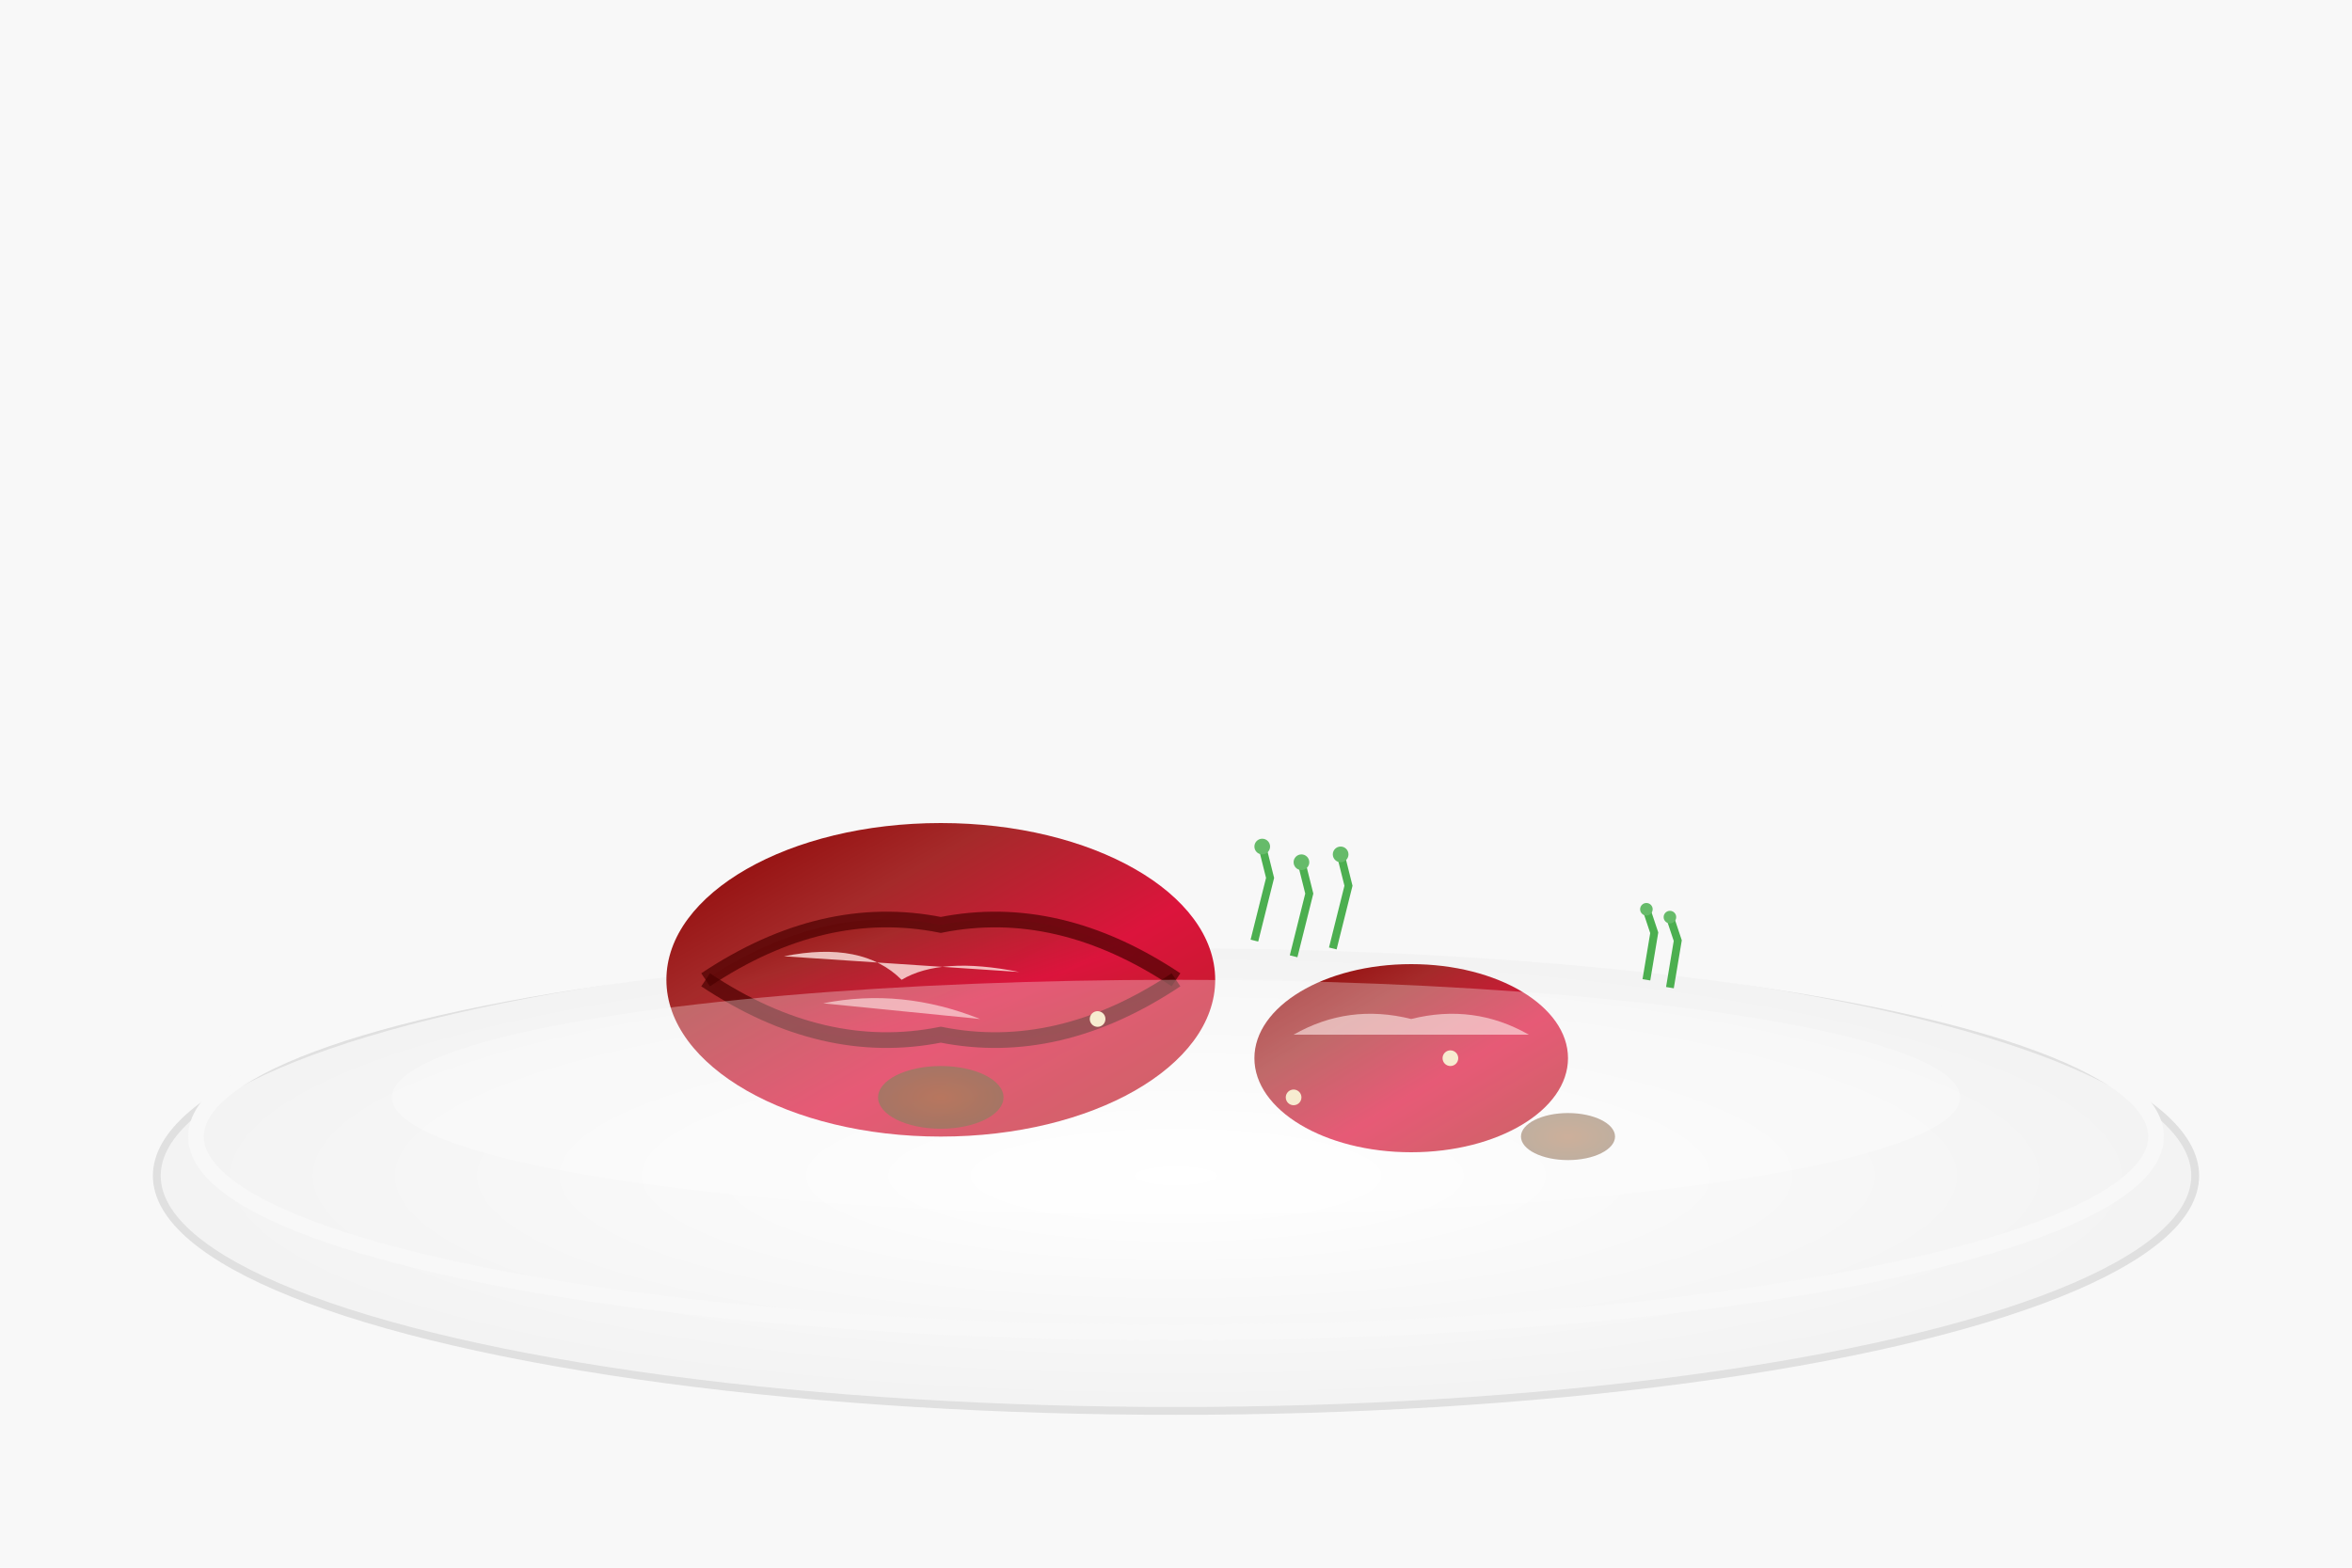 <svg width="300" height="200" viewBox="0 0 300 200" xmlns="http://www.w3.org/2000/svg">
  <defs>
    <radialGradient id="plateGrad3" cx="50%" cy="50%" r="60%">
      <stop offset="0%" style="stop-color:#FFFFFF"/>
      <stop offset="100%" style="stop-color:#F0F0F0"/>
    </radialGradient>
    <linearGradient id="waguyuGrad" x1="0%" y1="0%" x2="100%" y2="100%">
      <stop offset="0%" style="stop-color:#8B0000"/>
      <stop offset="30%" style="stop-color:#A52A2A"/>
      <stop offset="60%" style="stop-color:#DC143C"/>
      <stop offset="100%" style="stop-color:#B22222"/>
    </linearGradient>
    <radialGradient id="sauceGrad" cx="50%" cy="50%" r="60%">
      <stop offset="0%" style="stop-color:#8B4513"/>
      <stop offset="100%" style="stop-color:#654321"/>
    </radialGradient>
  </defs>

  <!-- Background -->
  <rect width="300" height="200" fill="#F8F8F8"/>

  <!-- Plate -->
  <ellipse cx="150" cy="150" rx="130" ry="30" fill="url(#plateGrad3)" stroke="#E0E0E0" stroke-width="1"/>

  <!-- Plate rim highlight -->
  <ellipse cx="150" cy="145" rx="125" ry="25" fill="none" stroke="#F8F8F8" stroke-width="2"/>

  <!-- Wagyu slices -->
  <g transform="translate(80, 100)">
    <!-- Main piece -->
    <ellipse cx="40" cy="25" rx="35" ry="20" fill="url(#waguyuGrad)"/>
    <path d="M10 25 Q25 15 40 18 Q55 15 70 25 Q55 35 40 32 Q25 35 10 25"
          fill="url(#waguyuGrad)" opacity="0.9"/>

    <!-- Fat marbling -->
    <path d="M20 22 Q30 20 35 25 Q40 22 50 24" fill="#FFE4E1" opacity="0.8" stroke="none"/>
    <path d="M25 28 Q35 26 45 30" fill="#FFE4E1" opacity="0.6" stroke="none"/>

    <!-- Seared edges -->
    <path d="M10 25 Q25 15 40 18 Q55 15 70 25" fill="none" stroke="#4A0000" stroke-width="2" opacity="0.7"/>
    <path d="M10 25 Q25 35 40 32 Q55 35 70 25" fill="none" stroke="#4A0000" stroke-width="2" opacity="0.7"/>

    <!-- Additional smaller piece -->
    <ellipse cx="100" cy="35" rx="20" ry="12" fill="url(#waguyuGrad)"/>
    <path d="M85 32 Q92 28 100 30 Q108 28 115 32" fill="#FFE4E1" opacity="0.6"/>
  </g>

  <!-- Ponzu sauce drops -->
  <ellipse cx="120" cy="140" rx="8" ry="4" fill="url(#sauceGrad)" opacity="0.8"/>
  <ellipse cx="200" cy="145" rx="6" ry="3" fill="url(#sauceGrad)" opacity="0.6"/>

  <!-- Microgreens -->
  <g transform="translate(160, 120)">
    <path d="M0 0 L2 -8 L1 -12" stroke="#4CAF50" stroke-width="1" fill="none"/>
    <path d="M5 2 L7 -6 L6 -10" stroke="#4CAF50" stroke-width="1" fill="none"/>
    <path d="M10 1 L12 -7 L11 -11" stroke="#4CAF50" stroke-width="1" fill="none"/>
    <circle cx="1" cy="-12" r="1" fill="#66BB6A"/>
    <circle cx="6" cy="-10" r="1" fill="#66BB6A"/>
    <circle cx="11" cy="-11" r="1" fill="#66BB6A"/>
  </g>

  <!-- Additional microgreens -->
  <g transform="translate(210, 125)">
    <path d="M0 0 L1 -6 L0 -9" stroke="#4CAF50" stroke-width="1" fill="none"/>
    <path d="M3 1 L4 -5 L3 -8" stroke="#4CAF50" stroke-width="1" fill="none"/>
    <circle cx="0" cy="-9" r="0.8" fill="#66BB6A"/>
    <circle cx="3" cy="-8" r="0.8" fill="#66BB6A"/>
  </g>

  <!-- Sesame seeds -->
  <circle cx="140" cy="130" r="1" fill="#F4E4BC"/>
  <circle cx="185" cy="135" r="1" fill="#F4E4BC"/>
  <circle cx="165" cy="140" r="1" fill="#F4E4BC"/>

  <!-- Plate reflection -->
  <ellipse cx="150" cy="140" rx="100" ry="15" fill="#FFFFFF" opacity="0.3"/>
</svg>